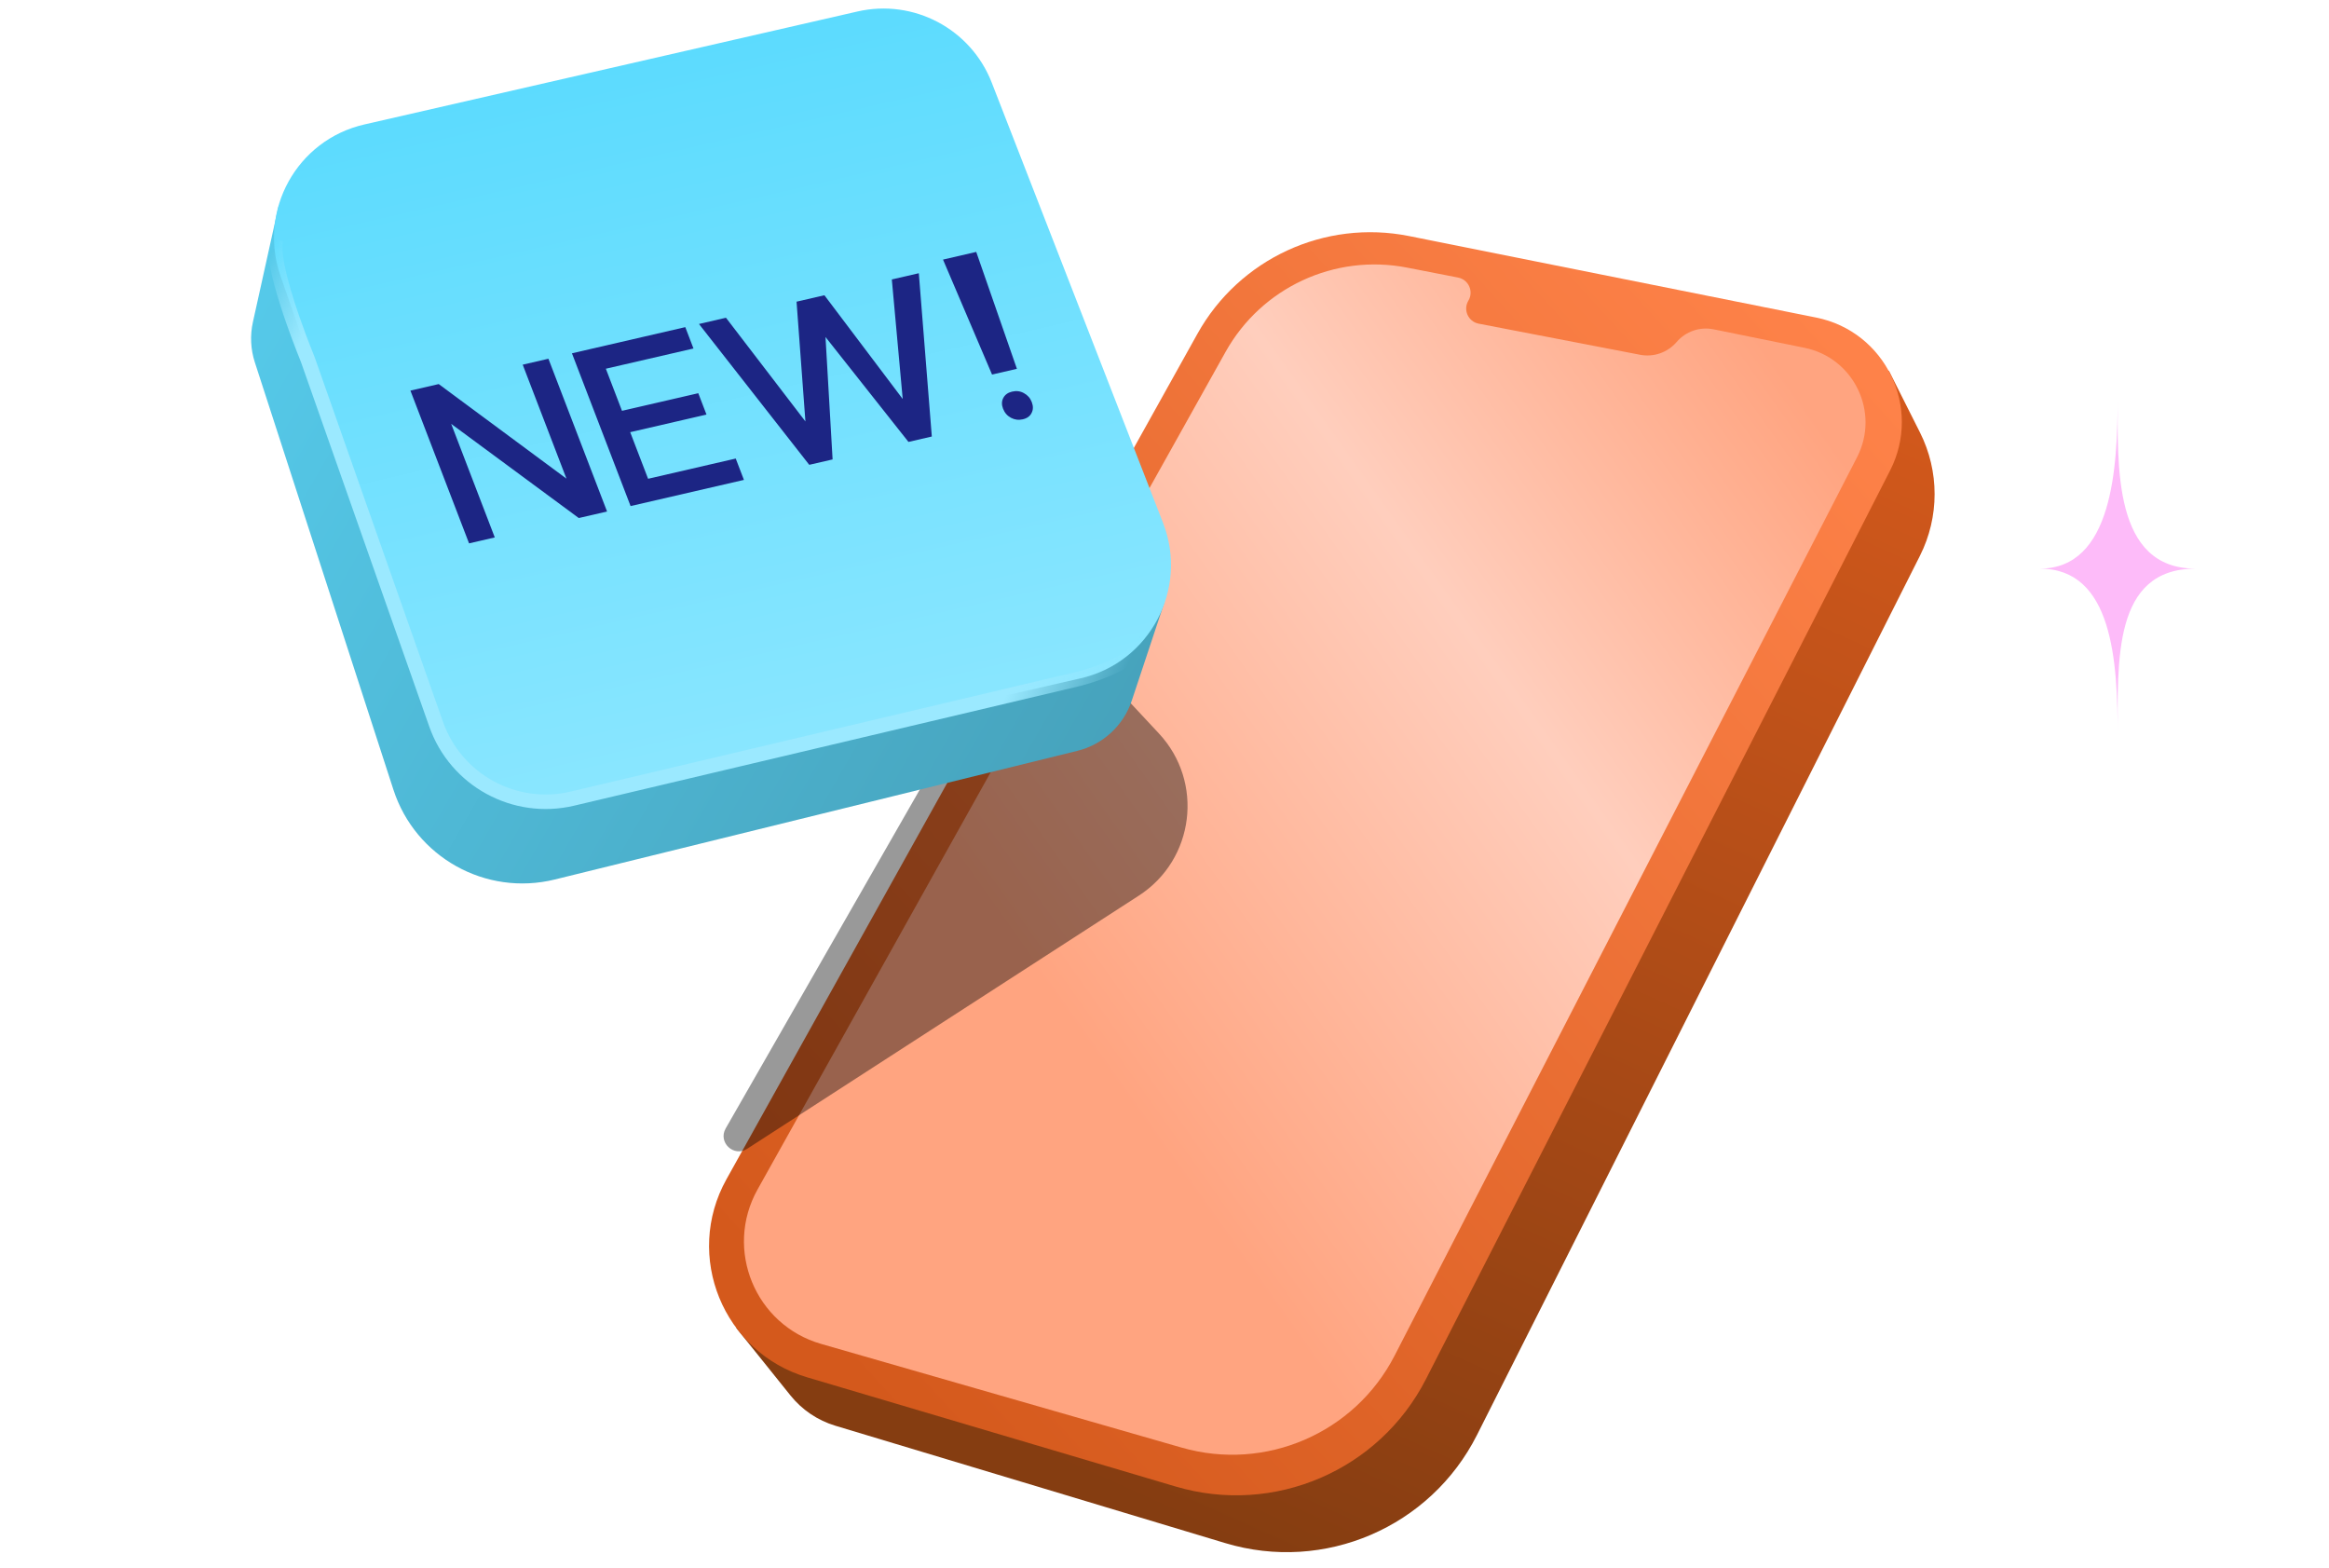 <svg width="153" height="103" viewBox="0 0 153 103" fill="none" xmlns="http://www.w3.org/2000/svg">
<path d="M51.928 91.665L48.371 87.234L124.088 24.35L126.131 28.41C127.412 30.956 127.411 33.959 126.129 36.505L97.03 94.258C93.973 100.326 86.999 103.323 80.492 101.364L54.877 93.654C53.716 93.305 52.687 92.611 51.928 91.665Z" fill="url(#paint0_linear_3422_26373)"/>
<path d="M77.23 97.647L53.028 90.475C47.502 88.838 44.918 82.501 47.722 77.466L78.662 21.928C81.411 16.993 87.032 14.398 92.571 15.507L119.307 20.859C123.857 21.77 126.278 26.775 124.167 30.908L93.675 90.594C90.607 96.599 83.695 99.563 77.23 97.647Z" fill="url(#paint1_linear_3422_26373)"/>
<path d="M77.629 95.092L53.941 88.279C49.608 87.033 47.566 82.074 49.765 78.137L80.515 23.109C82.876 18.884 87.684 16.653 92.435 17.579L95.789 18.233C96.478 18.367 96.824 19.145 96.464 19.747C96.102 20.35 96.45 21.128 97.14 21.261L107.742 23.304C108.635 23.477 109.552 23.157 110.144 22.466C110.742 21.768 111.67 21.449 112.571 21.632L118.546 22.847C121.794 23.507 123.513 27.088 121.996 30.035L91.615 89.052C88.993 94.146 83.135 96.675 77.629 95.092Z" fill="url(#paint2_linear_3422_26373)"/>
<g opacity="0.4" filter="url(#filter0_f_3422_26373)">
<path d="M62.428 48.368L66.284 41.449C66.945 40.264 68.569 40.067 69.494 41.059L76.133 48.18C79.106 51.367 78.474 56.467 74.813 58.833L49.082 75.463C48.202 76.032 47.151 75.036 47.672 74.126L62.428 48.368Z" fill="black"/>
</g>
<path d="M16.614 21.158L18.312 13.486L76.514 39.511L74.352 46.017C73.806 47.66 72.455 48.908 70.775 49.322L36.446 57.773C31.912 58.889 27.285 56.313 25.844 51.871L16.741 23.801C16.464 22.947 16.42 22.035 16.614 21.158Z" fill="url(#paint3_linear_3422_26373)"/>
<path d="M18.427 18.129C16.932 13.834 19.5 9.192 23.932 8.177L56.331 0.755C60.024 -0.091 63.778 1.898 65.151 5.428L76.404 34.345C78.094 38.688 75.534 43.517 70.992 44.557L37.492 52.223C33.698 53.091 29.858 50.966 28.578 47.29L18.427 18.129Z" fill="url(#paint4_linear_3422_26373)"/>
<path d="M75.475 41.606C75.04 43.61 70.789 44.612 70.789 44.612L37.607 52.46C33.808 53.359 29.943 51.247 28.648 47.565L20.247 23.696C20.216 23.61 20.185 23.527 20.15 23.442C19.796 22.568 17.72 17.34 18.126 15.713" stroke="url(#paint5_linear_3422_26373)" stroke-width="0.954"/>
<path d="M39.88 33.6L38.022 34.029L29.641 27.844L32.504 35.303L30.814 35.693L26.962 25.658L28.821 25.229L37.212 31.441L34.339 23.955L36.028 23.565L39.88 33.6ZM45.557 22.892L39.8 24.221L40.861 26.986L45.873 25.829L46.411 27.232L41.4 28.389L42.575 31.45L48.333 30.121L48.871 31.524L41.425 33.243L37.573 23.208L45.019 21.489L45.557 22.892ZM61.214 28.674L59.68 29.029L54.23 22.138L54.696 30.179L53.162 30.533L45.918 21.282L47.691 20.872L52.911 27.684L52.328 19.817L54.158 19.394L59.302 26.209L58.587 18.357L60.36 17.948L61.214 28.674ZM66.804 24.227L65.171 24.604L61.95 17.052L64.132 16.548L66.804 24.227ZM65.893 26.845C65.793 26.584 65.799 26.348 65.912 26.136C66.025 25.924 66.217 25.787 66.49 25.724C66.771 25.659 67.029 25.692 67.264 25.824C67.507 25.954 67.68 26.149 67.78 26.41C67.883 26.679 67.879 26.92 67.766 27.132C67.662 27.342 67.47 27.48 67.189 27.544C66.916 27.607 66.658 27.574 66.414 27.444C66.171 27.315 65.997 27.115 65.893 26.845Z" fill="#1C2584"/>
<path d="M37.504 80.994C30.829 80.994 31.206 72.754 31.209 67.091C31.206 72.867 30.784 80.994 24.914 80.994C30.805 80.994 31.209 88.435 31.209 94.617C31.209 88.435 30.805 80.994 37.504 80.994Z" fill="white"/>
<path d="M18.453 57.38C15.453 57.38 15.628 54.464 15.629 52.459C15.628 54.503 15.433 57.38 12.794 57.38C15.442 57.38 15.629 60.015 15.629 62.203C15.629 60.015 15.442 57.38 18.453 57.38Z" fill="white"/>
<path d="M144.238 37.352C138.811 37.352 139.117 30.654 139.119 26.05C139.117 30.745 138.774 37.352 134 37.352C138.791 37.352 139.119 43.401 139.119 48.426C139.119 43.401 138.791 37.352 144.238 37.352Z" fill="#FDBBF9"/>
<circle cx="148.5" cy="28.706" r="0.871" fill="white"/>
<defs>
<filter id="filter0_f_3422_26373" x="42.533" y="35.423" width="40.481" height="45.207" filterUnits="userSpaceOnUse" color-interpolation-filters="sRGB">
<feFlood flood-opacity="0" result="BackgroundImageFix"/>
<feBlend mode="normal" in="SourceGraphic" in2="BackgroundImageFix" result="shape"/>
<feGaussianBlur stdDeviation="2.5" result="effect1_foregroundBlur_3422_26373"/>
</filter>
<linearGradient id="paint0_linear_3422_26373" x1="124.509" y1="24.35" x2="88.269" y2="104.751" gradientUnits="userSpaceOnUse">
<stop stop-color="#D4591C"/>
<stop offset="1" stop-color="#853D11"/>
</linearGradient>
<linearGradient id="paint1_linear_3422_26373" x1="52.873" y1="87.117" x2="124.07" y2="22.427" gradientUnits="userSpaceOnUse">
<stop stop-color="#D4591C"/>
<stop offset="1" stop-color="#FF834A"/>
</linearGradient>
<linearGradient id="paint2_linear_3422_26373" x1="128.154" y1="24.399" x2="49.452" y2="80.277" gradientUnits="userSpaceOnUse">
<stop offset="0.094" stop-color="#FFA480"/>
<stop offset="0.37" stop-color="#FFCEBD"/>
<stop offset="0.745" stop-color="#FFA480"/>
</linearGradient>
<linearGradient id="paint3_linear_3422_26373" x1="88.774" y1="70.294" x2="-12.721" y2="11.696" gradientUnits="userSpaceOnUse">
<stop stop-color="#4194AB"/>
<stop offset="1" stop-color="#5CDBFE"/>
</linearGradient>
<linearGradient id="paint4_linear_3422_26373" x1="42.474" y1="3.919" x2="52.761" y2="48.746" gradientUnits="userSpaceOnUse">
<stop stop-color="#5CDBFE"/>
<stop offset="1" stop-color="#89E6FF"/>
</linearGradient>
<linearGradient id="paint5_linear_3422_26373" x1="18.362" y1="15.234" x2="75.525" y2="40.462" gradientUnits="userSpaceOnUse">
<stop stop-color="#9BE9FF" stop-opacity="0"/>
<stop offset="0.067" stop-color="#9BE9FF"/>
<stop offset="0.895" stop-color="#9BE9FF"/>
<stop offset="1" stop-color="#9BE9FF" stop-opacity="0"/>
</linearGradient>
</defs>
</svg>
